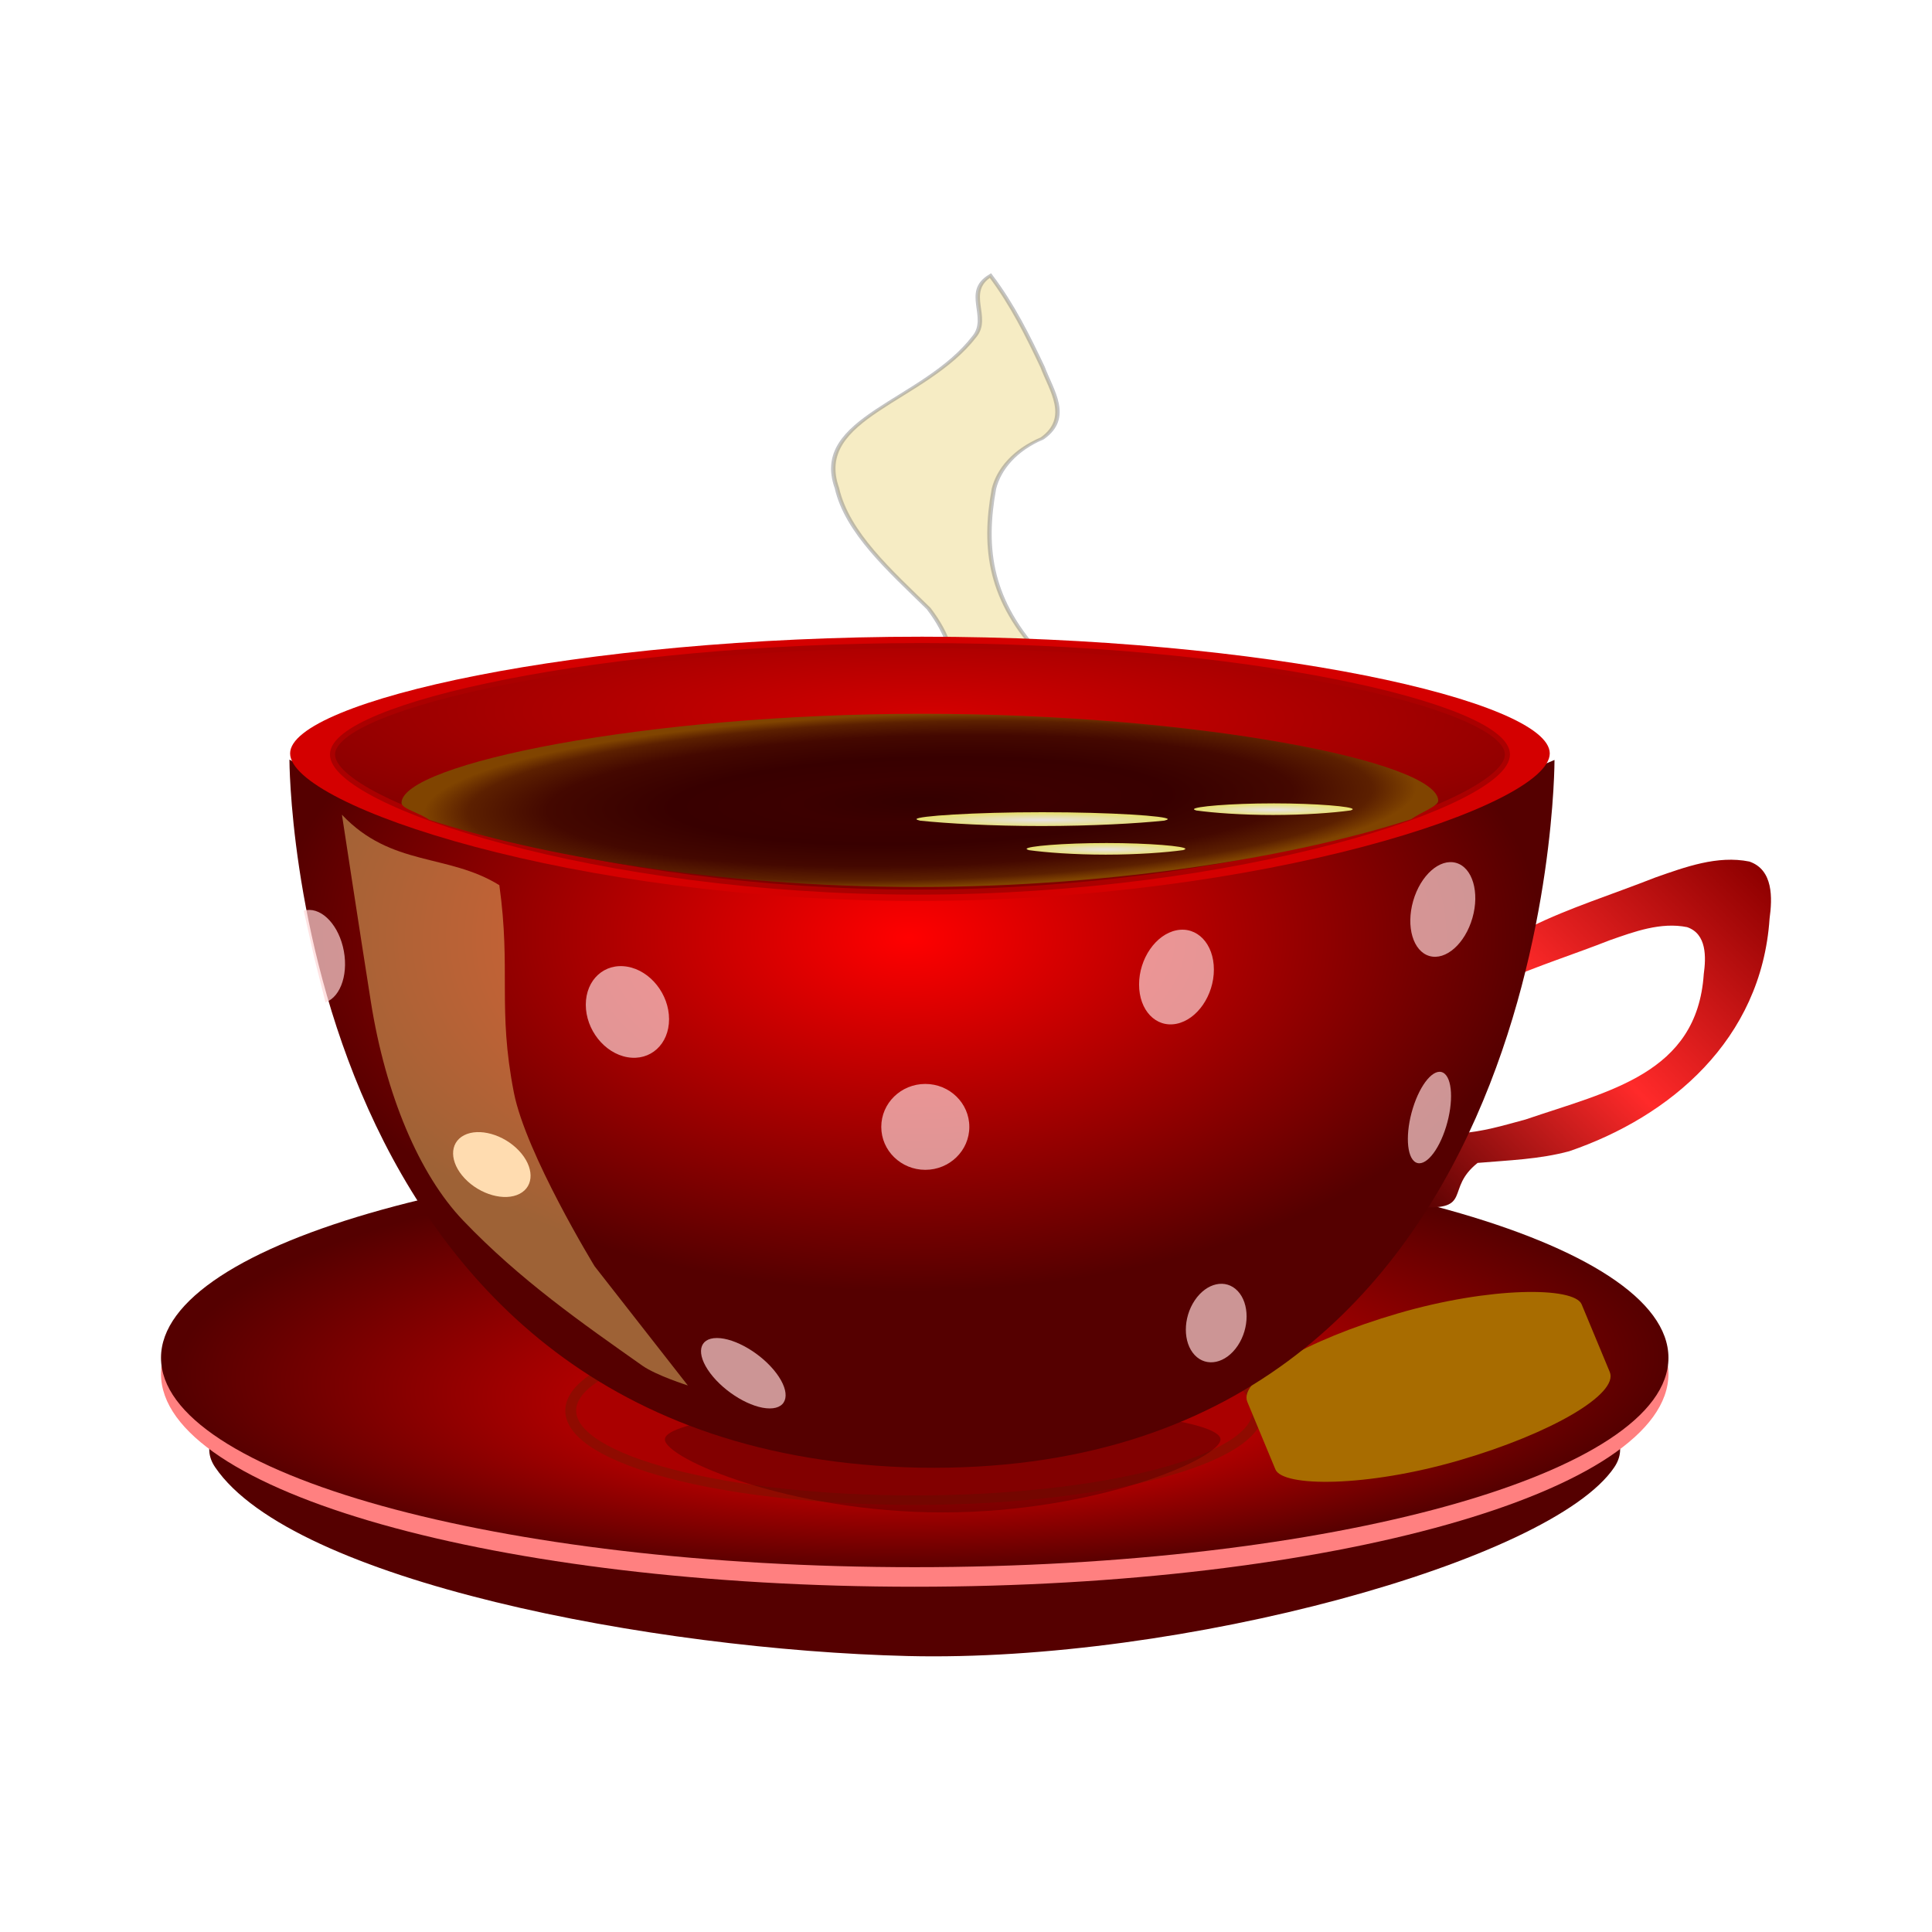 <svg:svg xmlns:dc="http://purl.org/dc/elements/1.1/" xmlns:ns1="http://sodipodi.sourceforge.net/DTD/sodipodi-0.dtd" xmlns:ns2="http://www.inkscape.org/namespaces/inkscape" xmlns:ns3="http://www.w3.org/1999/xlink" xmlns:ns5="http://creativecommons.org/ns#" xmlns:rdf="http://www.w3.org/1999/02/22-rdf-syntax-ns#" xmlns:svg="http://www.w3.org/2000/svg" height="570.406" id="svg4035" version="1.1" viewBox="-36.224 -60.309 570.406 570.406" width="570.406" ns1:docname="cup of tea.svg" ns2:version="0.48.0 r9654">
  <svg:defs id="defs4037">
    <svg:pattern id="pattern6296" patternTransform="matrix(.905 0 0 .755 -352.01 460.37)" ns2:collect="always" ns3:href="#sand_bitmap" />
    <svg:pattern height="256" id="sand_bitmap" patternUnits="userSpaceOnUse" width="256" ns2:stockid="Sand (bitmap)">
      
      
    </svg:pattern>
    <svg:linearGradient id="linearGradient4661" ns2:collect="always">
      <svg:stop id="stop4665" offset="0" style="stop-color:#ffffff" />
      <svg:stop id="stop4663" offset="1" style="stop-color:#fcfc80" />
    </svg:linearGradient>
    <svg:filter color-interpolation-filters="sRGB" height="1.441" id="filter4597" width="1.123" x="-.061" y="-.22" ns2:collect="always">
      <svg:feGaussianBlur id="feGaussianBlur4599" stdDeviation="10.652" ns2:collect="always" />
    </svg:filter>
    <svg:filter color-interpolation-filters="sRGB" id="filter4731" ns2:collect="always">
      <svg:feGaussianBlur id="feGaussianBlur4733" stdDeviation="0.26" ns2:collect="always" />
    </svg:filter>
    <svg:filter color-interpolation-filters="sRGB" id="filter4739" ns2:collect="always">
      <svg:feGaussianBlur id="feGaussianBlur4741" stdDeviation="0.276" ns2:collect="always" />
    </svg:filter>
    <svg:filter color-interpolation-filters="sRGB" id="filter4743" ns2:collect="always">
      <svg:feGaussianBlur id="feGaussianBlur4745" stdDeviation="0.204" ns2:collect="always" />
    </svg:filter>
    <svg:filter color-interpolation-filters="sRGB" id="filter4747" ns2:collect="always">
      <svg:feGaussianBlur id="feGaussianBlur4749" stdDeviation="0.184" ns2:collect="always" />
    </svg:filter>
    <svg:filter color-interpolation-filters="sRGB" id="filter4751" ns2:collect="always">
      <svg:feGaussianBlur id="feGaussianBlur4753" stdDeviation="0.189" ns2:collect="always" />
    </svg:filter>
    <svg:filter color-interpolation-filters="sRGB" id="filter4755" ns2:collect="always">
      <svg:feGaussianBlur id="feGaussianBlur4757" stdDeviation="0.236" ns2:collect="always" />
    </svg:filter>
    <svg:filter color-interpolation-filters="sRGB" id="filter4759" ns2:collect="always">
      <svg:feGaussianBlur id="feGaussianBlur4761" stdDeviation="0.234" ns2:collect="always" />
    </svg:filter>
    <svg:filter color-interpolation-filters="sRGB" id="filter4763" ns2:collect="always">
      <svg:feGaussianBlur id="feGaussianBlur4765" stdDeviation="0.237" ns2:collect="always" />
    </svg:filter>
    <svg:filter color-interpolation-filters="sRGB" id="filter4767" ns2:collect="always">
      <svg:feGaussianBlur id="feGaussianBlur4769" stdDeviation="0.191" ns2:collect="always" />
    </svg:filter>
    <svg:filter color-interpolation-filters="sRGB" height="1.248" id="filter4816" width="1.927" x="-.464" y="-.124" ns2:collect="always">
      <svg:feGaussianBlur id="feGaussianBlur4818" stdDeviation="14.436" ns2:collect="always" />
    </svg:filter>
    <svg:filter color-interpolation-filters="sRGB" height="1.686" id="filter4827" width="1.132" x="-.066" y="-.343" ns2:collect="always">
      <svg:feGaussianBlur id="feGaussianBlur4829" stdDeviation="5.924" ns2:collect="always" />
    </svg:filter>
    <svg:radialGradient cx="334.84" cy="676.65" fx="339" fy="746.19" gradientTransform="matrix(.991 -.015 .004 .299 .468 474.48)" gradientUnits="userSpaceOnUse" id="radialGradient6364" r="222.53" ns2:collect="always">
      <svg:stop id="stop4048" offset="0" style="stop-color:#ff0000" />
      <svg:stop id="stop4050" offset="1" style="stop-color:#550000" />
    </svg:radialGradient>
    <svg:linearGradient gradientTransform="matrix(.625 0 0 .625 1016.2 -27.63)" gradientUnits="userSpaceOnUse" id="linearGradient6366" x1="107.63" x2="-53.958" y1="711.5" y2="873.72" ns2:collect="always">
      <svg:stop id="stop4698" offset="0" style="stop-color:#8f0000" />
      <svg:stop id="stop4708" offset=".5" style="stop-color:#ff2a2a" />
      <svg:stop id="stop4700" offset="1" style="stop-color:#550000" />
    </svg:linearGradient>
    <svg:radialGradient cx="-313.4" cy="690.15" gradientTransform="matrix(.625 0 0 .35 1029.2 196.05)" gradientUnits="userSpaceOnUse" id="radialGradient6368" r="298.68" ns2:collect="always">
      <svg:stop id="stop4609" offset="0" style="stop-color:#ff0000" />
      <svg:stop id="stop4611" offset="1" style="stop-color:#550000" />
    </svg:radialGradient>
    <svg:radialGradient cx="-301.85" cy="545.97" gradientTransform="matrix(.839 .009 -.002 .161 1094.5 286.82)" gradientUnits="userSpaceOnUse" id="radialGradient6370" r="278.15" ns2:collect="always">
      <svg:stop id="stop4619" offset="0" style="stop-color:#d40000" />
      <svg:stop id="stop4621" offset="1" style="stop-color:#800000" />
    </svg:radialGradient>
    <svg:radialGradient cx="-308.19" cy="690.83" gradientTransform="matrix(.625 -.017 .003 .109 1027.1 316.75)" gradientUnits="userSpaceOnUse" id="radialGradient6372" r="234.53" ns2:collect="always">
      <svg:stop id="stop4632" offset="0" style="stop-color:#340000" />
      <svg:stop id="stop4640" offset=".25" style="stop-color:#3c0000" />
      <svg:stop id="stop4638" offset=".5" style="stop-color:#380000" />
      <svg:stop id="stop4642" offset=".75" style="stop-color:#440800" />
      <svg:stop id="stop4659" offset=".911" style="stop-color:#5c2000" />
      <svg:stop id="stop4634" offset="1" style="stop-color:#804400" />
    </svg:radialGradient>
    <svg:radialGradient cx="-213.56" cy="674.19" gradientTransform="matrix(.72 0 0 .04 1026.4 375.99)" gradientUnits="userSpaceOnUse" id="radialGradient6374" r="51.515" ns2:collect="always" ns3:href="#linearGradient4661" />
    <svg:radialGradient cx="-141.29" cy="694.47" gradientTransform="matrix(.625 0 0 .046 1029.2 367.99)" gradientUnits="userSpaceOnUse" id="radialGradient6376" r="37.477" ns2:collect="always" ns3:href="#linearGradient4661" />
    <svg:radialGradient cx="-141.29" cy="694.47" gradientTransform="matrix(.625 0 0 .046 979.82 379.69)" gradientUnits="userSpaceOnUse" id="radialGradient6378" r="37.477" ns2:collect="always" ns3:href="#linearGradient4661" />
  </svg:defs>
  <ns1:namedview bordercolor="#000000" borderopacity="1.0" fit-margin-bottom="0" fit-margin-left="0" fit-margin-right="0" fit-margin-top="0" id="namedview4039" pagecolor="#000000" showborder="true" showgrid="false" showguides="true" ns2:current-layer="layer1" ns2:cx="362.14418" ns2:cy="61.858045" ns2:document-units="px" ns2:guide-bbox="true" ns2:pageopacity="1.0" ns2:pageshadow="0" ns2:window-height="712" ns2:window-maximized="1" ns2:window-width="1024" ns2:window-x="-4" ns2:window-y="-4" ns2:zoom="0.48083261" />
  <svg:g id="layer1" transform="translate(-110.35 -221.16)" ns2:groupmode="layer" ns2:label="Layer 1">
    <svg:g id="g6334" transform="translate(-490.82)">
      <svg:g id="g4679" transform="matrix(1 0 0 .944 502.25 -75.129)">
        <svg:path d="m539.29 708.89c-18.718 29.368-128.27 61.118-208.61 59.02-74.977-1.958-181.57-23.413-204.45-59.02-16.999-26.457 92.467-56.941 206.53-56.941s223.43 30.422 206.53 56.941z" id="path4585" style="filter:url(#filter4597);fill-rule:evenodd;fill:#550000" ns1:nodetypes="sssss" ns2:connector-curvature="0" />
        <svg:path d="m555.29 669.69c0 36.755-99.63 66.551-222.53 66.551s-222.53-29.796-222.53-66.551 99.63-66.551 222.53-66.551 222.53 29.796 222.53 66.551z" id="path4054" style="fill-rule:evenodd;fill:#ff8080" transform="translate(0,10)" ns1:cx="332.75613" ns1:cy="669.69263" ns1:rx="222.53067" ns1:ry="66.551224" ns1:type="arc" />
        <svg:path d="m555.29 669.69c0 36.755-99.63 66.551-222.53 66.551s-222.53-29.796-222.53-66.551 99.63-66.551 222.53-66.551 222.53 29.796 222.53 66.551z" id="path4044" style="fill-rule:evenodd;fill:url(#radialGradient6364)" transform="matrix(1 0 0 .984 0 15.663)" ns1:cx="332.75613" ns1:cy="669.69263" ns1:rx="222.53067" ns1:ry="66.551224" ns1:type="arc" />
        <svg:path d="m555.29 669.69c0 36.755-99.63 66.551-222.53 66.551s-222.53-29.796-222.53-66.551 99.63-66.551 222.53-66.551 222.53 29.796 222.53 66.551z" id="path4073" style="fill-rule:evenodd;stroke:#8f0b00;stroke-width:7.048;fill:#aa0000" transform="matrix(.456 0 0 .421 180.93 409.21)" ns1:cx="332.75613" ns1:cy="669.69263" ns1:rx="222.53067" ns1:ry="66.551224" ns1:type="arc" />
      </svg:g>
      <svg:path d="m926.47 592.07c0 7.31-48.064 28.201-107.35 28.201-59.289 0-107.35-20.892-107.35-28.201 0-7.31 48.064-13.235 107.35-13.235 59.289 0 107.35 5.926 107.35 13.235z" id="path4820" style="opacity:.686;filter:url(#filter4827);fill-rule:evenodd;fill:#550000" transform="matrix(.764 0 0 .764 217.46 133.49)" ns1:nodetypes="sssss" ns2:connector-curvature="0" />
      <svg:path d="m812.04 234.24c2.986 22.225 15.729 41.345 27.074 60.079 23.795 52.589-19.275 76.856-36.681 112.85 9.952 4.14 14.679-13.407 24.376-15.64 14.243-9.285 33.152-11.611 44.419-25.137 9.374-14.504 3.866-32.326 1.466-48.023-15.491-27.754-17.546-53.691-14.304-83.744 1.443-9.789 6.108-19.316 14.27-25.169 8.642-10.334 2.611-24.132 0.1-35.578-4.339-15.457-8.832-30.945-15.4-45.631-7.947 8.172-0.005 20.726-4.721 30.404-14.832 32.56-48.054 40.257-40.6 75.587z" id="path4811" style="opacity:.484;filter:url(#filter4816);stroke:#000000;stroke-width:1.3px;fill:#d4aa00" transform="matrix(1 0 0 .592 0 166.28)" ns1:nodetypes="cccccccccccc" ns2:connector-curvature="0" />
      <svg:path d="m995.67 495.51c7.452-0.635 12.412-2.174 19.675-4.138 24.61-8.402 50.633-13.491 52.618-42.889 0.684-4.982 0.943-11.892-4.914-13.901-7.768-1.571-15.602 1.33-22.855 3.873-10.452 4.117-21.199 7.501-31.478 12.04-3.298 0.255 5.666-16.804 8.558-16.166 10.667-5.306 23.715-9.414 36.405-14.412 8.806-3.087 18.317-6.609 27.748-4.702 7.112 2.439 6.797 10.83 5.966 16.878-2.41 35.694-29.269 58.45-59.148 68.65-8.818 2.385-17.998 2.675-27.045 3.446-9.722 7.719-1.266 14.01-17.157 13.041 5.859-10.49 4.027-18.917 11.627-21.719z" id="path4694" style="fill:url(#linearGradient6366)" ns1:nodetypes="cccccccccccccc" ns2:connector-curvature="0" />
      <svg:g id="g6330" transform="matrix(.97 .242 -.242 .97 169.42 -216.07)" ns2:transform-center-x="-23.684539" ns2:transform-center-y="-10.4781">
        <svg:rect height="47.008" id="rect6288" rx="51.409" ry="12.69" style="fill-rule:evenodd;fill:#a86c00" transform="matrix(.864 -.504 0.596 .803 0 0)" width="102.82" x="404.15" y="966.43" ns2:transform-center-x="-25.183795" ns2:transform-center-y="-8.1890303" />
        <svg:rect height="41.632" id="rect4845" rx="51.775" ry="11.239" style="opacity:.453;fill-rule:evenodd;fill:url(#pattern6296)" transform="matrix(.849 -.528 .614 .789 0 0)" width="103.55" x="380.37" y="981.96" ns2:transform-center-x="-13.647564" ns2:transform-center-y="-22.020139" />
      </svg:g>
      <svg:path d="m1023.9 385.21s0.552 212-187.4 208.96c-186.12-3.736-186.1-209.06-186.1-209.06s54.684 32.156 176.99 31.789c127.5-0.383 196.5-31.681 196.5-31.681z" id="path4601" style="fill-rule:evenodd;fill:url(#radialGradient6368)" ns1:nodetypes="cccsc" ns2:connector-curvature="0" />
      <svg:path d="m1022.5 383.29c0 15.441-84.98 43.562-186.6 43.562s-185.3-28.121-185.3-43.562 84.98-34.459 186.6-34.459 185.3 19.019 185.3 34.459z" id="path4604" style="fill-rule:evenodd;fill:#d40000" ns1:nodetypes="sssss" ns2:connector-curvature="0" />
      <svg:path d="m1010 383.6c0 14.402-79.265 40.632-174.05 40.632-94.786 0-172.84-26.23-172.84-40.632s79.265-32.142 174.05-32.142c94.786 0 172.84 17.74 172.84 32.142z" id="path4615" style="fill-rule:evenodd;stroke:#aa0000;stroke-width:1.5;fill:url(#radialGradient6370)" ns1:nodetypes="sssss" ns2:connector-curvature="0" />
      <svg:path d="m837.05 371.59c-81.503 0-153.56 14.818-153.56 26.318 0 1.706 5.392 2.955 8.174 4.978 31.882 10.409 84.817 19.836 144.25 19.836 59.816 0 113.53-9.533 145.7-20.021 2.646-1.95 7.955-3.793 7.955-5.444 0-11.499-71.023-25.667-152.53-25.667z" id="path4625" style="fill-rule:evenodd;fill:url(#radialGradient6372)" ns1:nodetypes="sscscss" ns2:connector-curvature="0" />
      <svg:path d="m872.75 400.65c-20.267 0-37.215 1.13-37.215 2.048 0 0.136 0.371 0.288 1.062 0.449 7.928 0.83 21.091 1.583 35.871 1.583 14.874 0 28.231-0.761 36.231-1.597 0.658-0.156 1.008-0.303 1.008-0.434 0-0.917-16.691-2.048-36.958-2.048z" id="path4651" style="opacity:.883;fill-rule:evenodd;fill:url(#radialGradient6374)" ns2:connector-curvature="0" />
      <svg:path d="m940.97 398.04c-12.805 0-23.514 0.95-23.514 1.721 0 0.114 0.234 0.242 0.671 0.377 5.009 0.698 13.326 1.33 22.665 1.33 9.398 0 17.837-0.639 22.893-1.343 0.416-0.131 0.637-0.254 0.637-0.365 0-0.771-10.546-1.721-23.351-1.721z" id="path4657" style="opacity:.883;fill-rule:evenodd;fill:url(#radialGradient6376)" ns2:connector-curvature="0" />
      <svg:path d="m891.56 409.75c-12.805 0-23.514 0.95-23.514 1.721 0 0.114 0.234 0.242 0.671 0.377 5.009 0.698 13.326 1.33 22.665 1.33 9.398 0 17.837-0.639 22.893-1.343 0.416-0.131 0.637-0.254 0.637-0.365 0-0.771-10.546-1.721-23.351-1.721z" id="path4673" style="opacity:.883;fill-rule:evenodd;fill:url(#radialGradient6378)" ns2:connector-curvature="0" />
      <svg:path d="m-284.92 838.15c0 14.932-12.57 27.036-28.076 27.036s-28.076-12.105-28.076-27.036c0-14.932 12.57-27.036 28.076-27.036s28.076 12.105 28.076 27.036z" id="path4710" style="opacity:.834;filter:url(#filter4739);fill-rule:evenodd;fill:#ffd5d5" transform="matrix(.463 0 0 .469 983.05 100.46)" ns1:cx="-312.99875" ns1:cy="838.15045" ns1:rx="28.076298" ns1:ry="27.036436" ns1:type="arc" />
      <svg:path d="m-200.69 787.2c0 14.358-9.311 25.997-20.797 25.997s-20.797-11.639-20.797-25.997 9.311-25.997 20.797-25.997 20.797 11.639 20.797 25.997z" id="path4712" style="opacity:.834;filter:url(#filter4755);fill-rule:evenodd;fill:#ffd5d5" transform="matrix(.531 -.106 0 .531 1029.9 7.833)" ns1:cx="-221.4908" ns1:cy="787.19714" ns1:rx="20.797258" ns1:ry="25.996572" ns1:type="arc" />
      <svg:path d="m-395.15 941.1c0 12.06-10.708 21.837-23.917 21.837s-23.917-9.777-23.917-21.837 10.708-21.837 23.917-21.837 23.917 9.777 23.917 21.837z" id="path4716" style="opacity:.834;filter:url(#filter4731);fill-rule:evenodd;fill:#ffd5d5" transform="matrix(.408 0 .357 .476 619.41 118.32)" ns1:cx="-419.06476" ns1:cy="941.09686" ns1:rx="23.916847" ns1:ry="21.837122" ns1:type="arc" />
      <svg:path d="m-153.9 939.02c0 9.763-10.242 17.678-22.877 17.678s-22.877-7.915-22.877-17.678c0-9.763 10.242-17.678 22.877-17.678s22.877 7.915 22.877 17.678z" id="path4718" style="opacity:.834;filter:url(#filter4743);fill-rule:evenodd;fill:#ffd5d5" transform="matrix(.277 .293 -.359 .535 1310.1 100.89)" ns1:cx="-176.7767" ns1:cy="939.01715" ns1:rx="22.876984" ns1:ry="17.67767" ns1:type="arc" />
      <svg:path d="m-46.794 742.48c0 12.635-6.518 22.877-14.558 22.877-8.04 0-14.558-10.242-14.558-22.877s6.518-22.877 14.558-22.877c8.04 0 14.558 10.242 14.558 22.877z" id="path4720" style="opacity:.834;filter:url(#filter4751);fill-rule:evenodd;fill:#ffd5d5" transform="matrix(.601 .172 -.172 .601 1155.5 -6.32)" ns1:cx="-61.351913" ns1:cy="742.48303" ns1:rx="14.558081" ns1:ry="22.876984" ns1:type="arc" />
      <svg:path d="m-53.033 840.23c0 12.635-5.121 22.877-11.438 22.877-6.317 0-11.438-10.242-11.438-22.877s5.121-22.877 11.438-22.877c6.317 0 11.438 10.242 11.438 22.877z" id="path4722" style="opacity:.834;filter:url(#filter4747);fill-rule:evenodd;fill:#ffd5d5" transform="matrix(.429 .239 -.178 .578 1164.2 20.549)" ns1:cx="-64.471504" ns1:cy="840.23016" ns1:rx="11.438493" ns1:ry="22.876984" ns1:type="arc" />
      <svg:path d="m-565.69 744.56c0 13.783-8.38 24.957-18.718 24.957-10.034 0-18.284-10.55-18.701-23.918l18.701-1.039z" id="path4724" style="opacity:.834;filter:url(#filter4767);fill-rule:evenodd;fill:#ffd5d5" transform="matrix(.181 .72 .341 -.121 509.54 954.17)" ns1:cx="-584.40295" ns1:cy="744.56274" ns1:end="3.0999501" ns1:rx="18.717533" ns1:ry="24.956711" ns1:start="0" ns1:type="arc" ns2:transform-center-x="-5.5091261" ns2:transform-center-y="0.71099072" />
      <svg:path d="m-494.97 867.27c0 12.635-10.242 22.877-22.877 22.877s-22.877-10.242-22.877-22.877 10.242-22.877 22.877-22.877 22.877 10.242 22.877 22.877z" id="path4726" style="filter:url(#filter4763);fill-rule:evenodd;fill:#ffd5d5" transform="matrix(.349 -.18 .358 .378 580.4 83.632)" ns1:cx="-517.85175" ns1:cy="867.2666" ns1:rx="22.876984" ns1:ry="22.876984" ns1:type="arc" />
      <svg:path d="m-200.69 787.2c0 14.358-9.311 25.997-20.797 25.997s-20.797-11.639-20.797-25.997 9.311-25.997 20.797-25.997 20.797 11.639 20.797 25.997z" id="path4729" style="opacity:.834;filter:url(#filter4759);fill-rule:evenodd;fill:#ffd5d5" transform="matrix(-.591 -.103 0 .514 619.29 32.188)" ns1:cx="-221.4908" ns1:cy="787.19714" ns1:rx="20.797258" ns1:ry="25.996572" ns1:type="arc" />
      <svg:path d="m665.9 401.39s5.249 34.442 8.543 55.244c4.345 27.434 14.271 50.991 27.218 64.534 16.824 17.599 35.227 30.39 52.91 42.865 4.112 2.901 13.453 5.864 13.453 5.864l-27.517-35.187s-20.317-33.226-23.848-51.314c-4.872-24.956-0.781-35.999-4.285-61.204-15.188-9.414-31.884-5.351-46.473-20.803z" id="path4771" style="opacity:.426;fill:#ffe680" ns1:nodetypes="csssccscc" ns2:connector-curvature="0" />
    </svg:g>
  </svg:g>
</svg:svg>